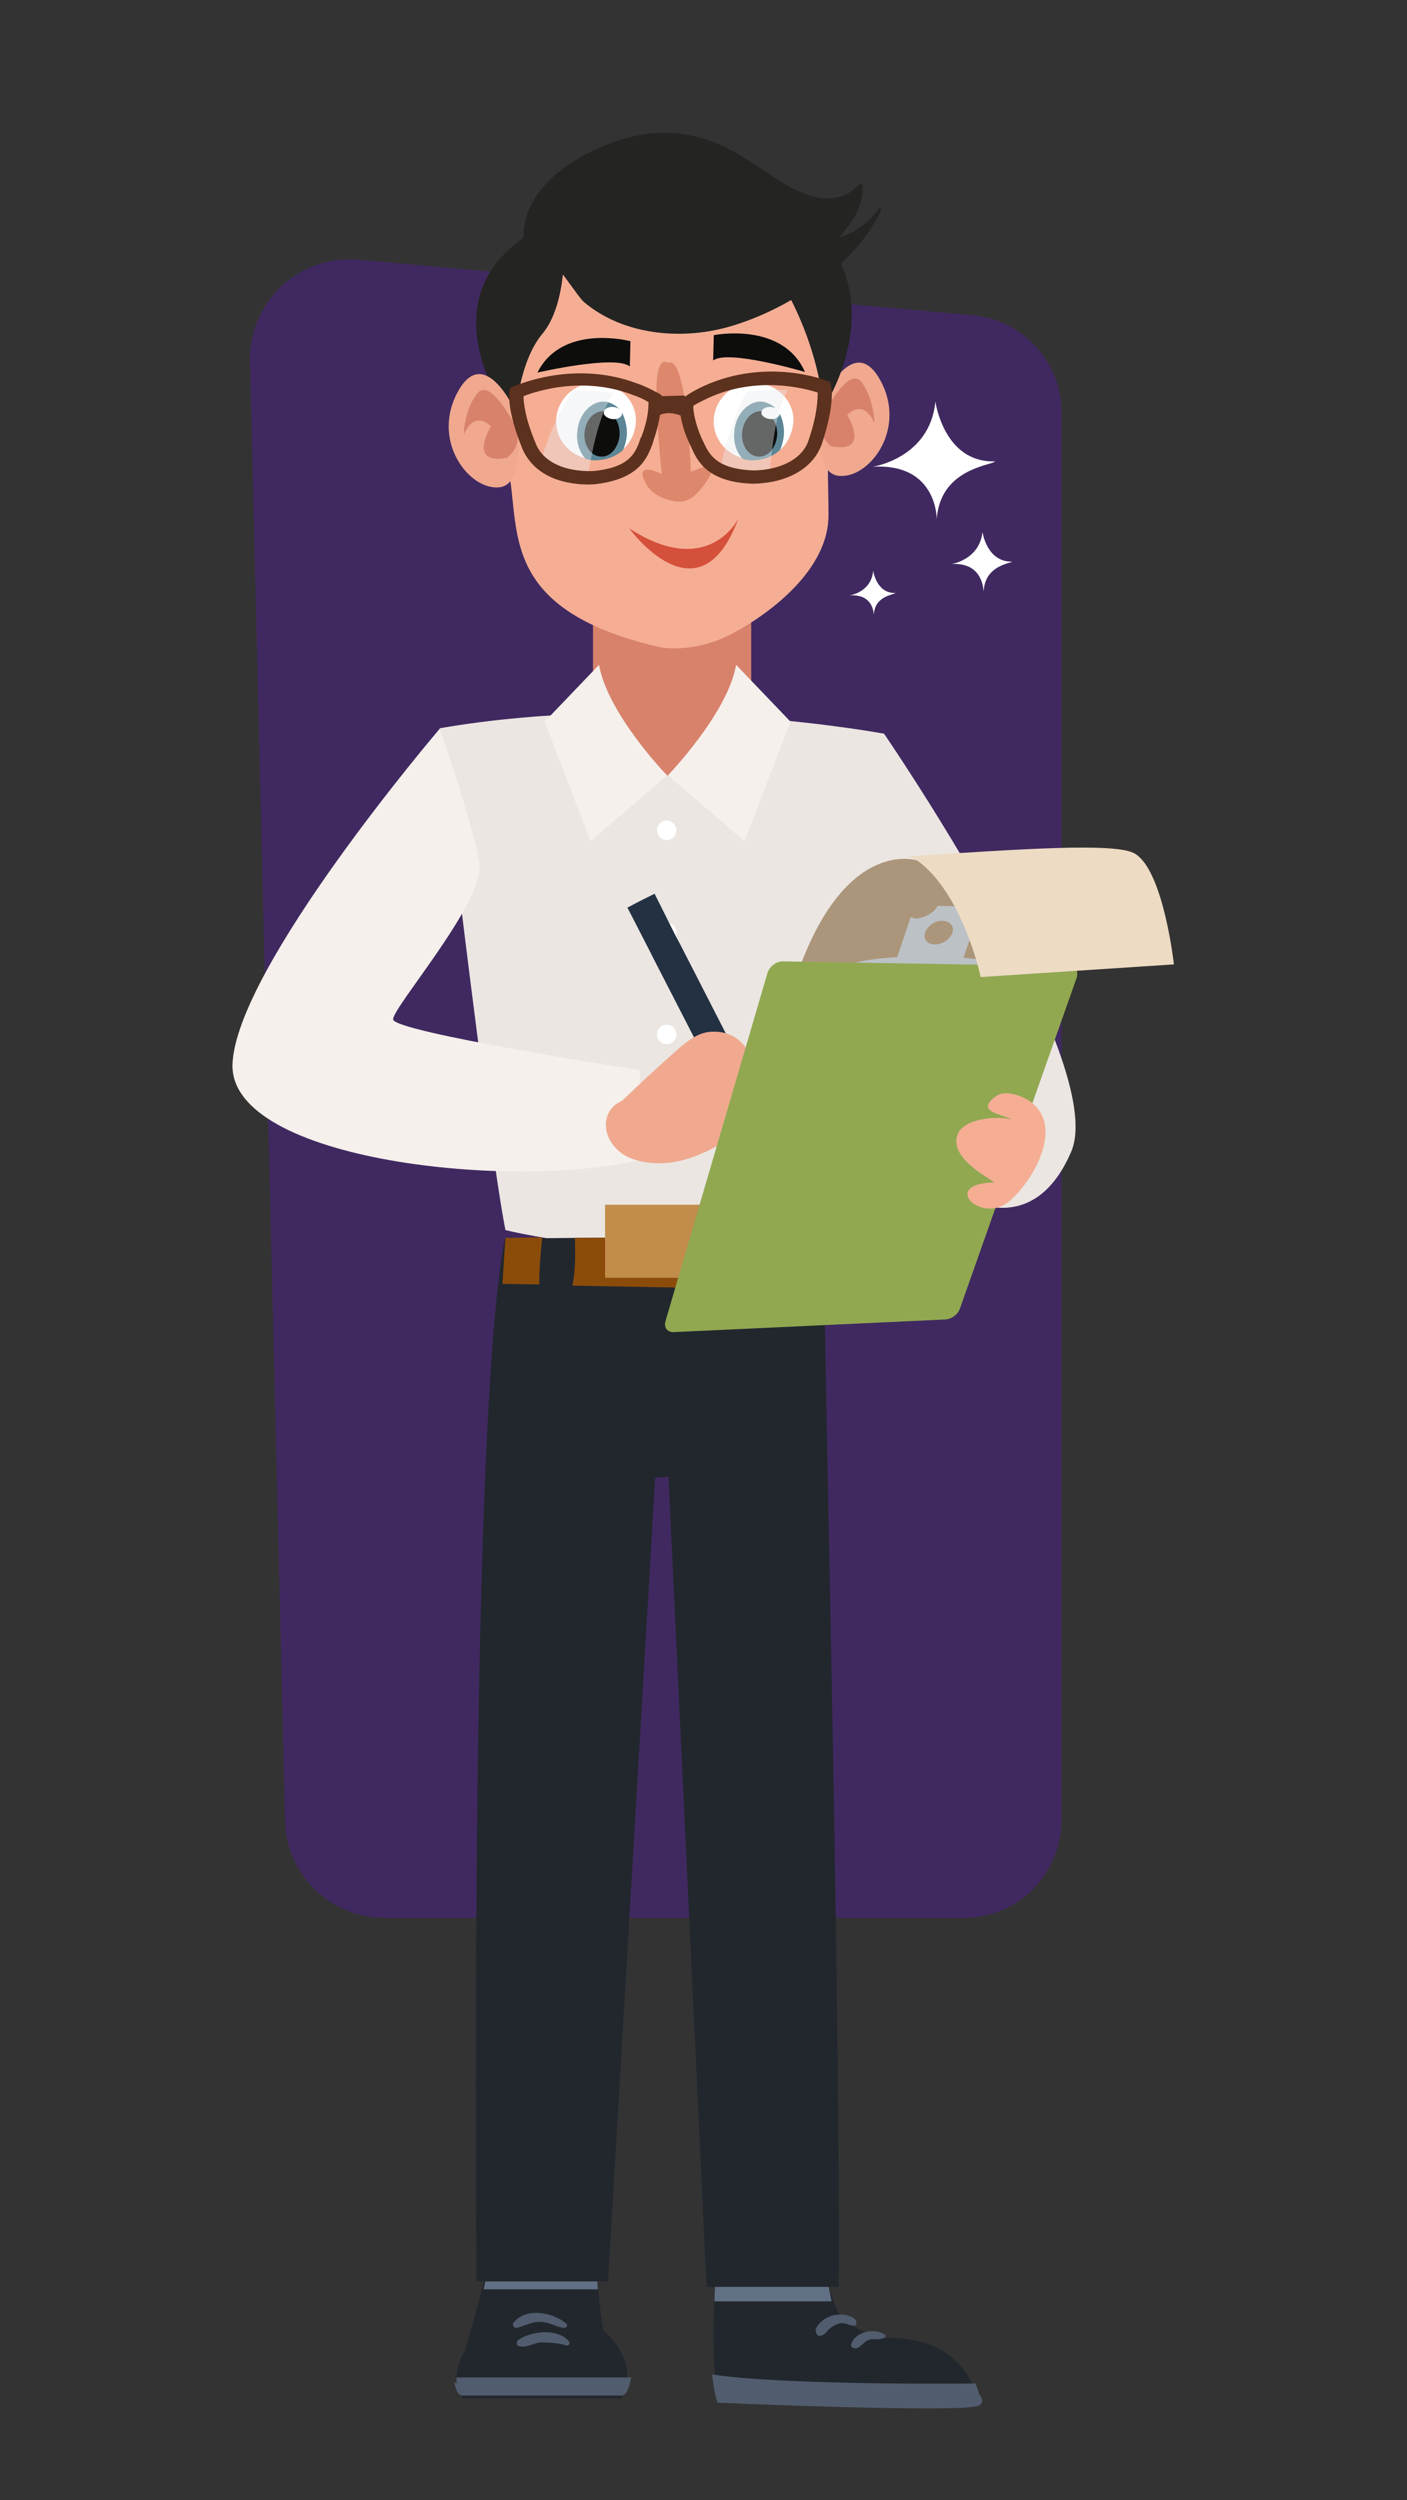 <?xml version="1.0" encoding="utf-8"?>
<!-- Generator: Adobe Illustrator 24.0.1, SVG Export Plug-In . SVG Version: 6.00 Build 0)  -->
<svg version="1.1" id="OBJECTS" xmlns="http://www.w3.org/2000/svg" xmlns:xlink="http://www.w3.org/1999/xlink" x="0px" y="0px"
	 viewBox="0 0 233 414" style="enable-background:new 0 0 233 414;" xml:space="preserve">
<rect x="0" y="0" width="233" height="414" fill="#333333" stroke="none"/>
<style type="text/css">
	.st0{display:none;}
	.st1{display:inline;fill:#402960;}
	.st2{display:inline;}
	.st3{fill:#FFFFFF;}
	.st4{fill:#22272E;}
	.st5{fill:#617085;}
	.st6{fill:#515D6E;stroke:#515D6E;stroke-miterlimit:10;}
	.st7{fill:#515D6E;}
	.st8{fill:#EBE6E2;}
	.st9{fill:#D8826C;}
	.st10{fill:#F5AE94;}
	.st11{fill:#F0A98F;}
	.st12{fill:#DD876C;}
	.st13{fill:#0D0D0C;}
	.st14{fill:#5C8696;}
	.st15{fill:#712311;}
	.st16{fill:#D5503B;}
	.st17{fill:#242422;}
	.st18{opacity:0.4;fill:#EAECED;enable-background:new    ;}
	.st19{fill:#5C311E;}
	.st20{fill:#F5F0EB;}
	.st21{fill:#8C4C09;}
	.st22{fill:#C28C4B;}
	.st23{fill:#402960;}
	.st24{display:inline;fill:#EBE6E2;}
	.st25{display:inline;fill:#D8826C;}
	.st26{display:inline;fill:#F5AE94;}
	.st27{display:inline;fill:#F0A98F;}
	.st28{opacity:0.4;fill:#EAECED;}
	.st29{fill:#243143;}
	.st30{fill:#F4BE4F;}
	.st31{fill:#AB967B;}
	.st32{fill:#BCC1C6;}
	.st33{fill:#A9ACB1;}
	.st34{fill:#91A851;}
	.st35{fill:#EDDBC3;}
</style>
<g class="st0">
	<path class="st1" d="M161.4,51.4L59.7,42.2c-4.7-0.4-9.2,1.2-12.7,4.4c-3.4,3.2-5.3,7.7-5.2,12.4l5.8,241.7
		c0.2,8.9,7.5,16.1,16.4,16.1h96.1c9.1,0,16.1-7.4,16.1-16.5V67.7C176.2,59.2,169.9,52.1,161.4,51.4z"/>
	<g class="st2">
		<path class="st3" d="M144.9,76.5c0,0,9.5-1.4,10.4-10.8c0,0,1.4,10.2,9.9,9.9c-0.5,0.7-9.3,1.1-9.7,9.9
			C155.5,85.5,155.7,75.8,144.9,76.5z"/>
		<path class="st3" d="M158,92.5c0,0,4.6-0.7,5.1-5.3c0,0,0.7,5,4.9,4.9c-0.2,0.3-4.5,0.6-4.7,4.9C163.2,97,163.3,92.2,158,92.5z"/>
		<path class="st3" d="M141.1,97.7c0,0,3.6-0.5,3.9-4.1c0,0,0.5,3.8,3.7,3.7c-0.2,0.3-3.5,0.4-3.6,3.7
			C145.1,101.1,145.2,97.5,141.1,97.7z"/>
	</g>
	<g class="st2">
		<g>
			<g>
				<g>
					<g>
						<path class="st4" d="M145.2,384.8l-24.7-2.8c1.2-1.9,1.8-5.9,2.1-10.1c0.4-5.8,0.3-11.5,0.3-11.5s16.3-4,16.3,0
							c0,2.7,0.9,7.2,2.1,11.5C143,378.6,145.2,384.8,145.2,384.8z"/>
						<path class="st4" d="M145.7,386.5c0,0.1,0,0.5,0,0.6c-0.1,1.4-0.4,2.7-1,4h-26c-0.6-1.3-1-2.7-1-4c0-0.1,0-0.3,0-0.5
							c0-6.2,6.3-11.2,14-11.2S145.7,380.3,145.7,386.5z"/>
					</g>
					<path class="st5" d="M122.6,372.5c0.4-6.7,0.3-12,0.3-12s16.3-4,16.3,0c0,2.7,0.9,7.3,2.1,12H122.6z"/>
				</g>
				<path class="st6" d="M145.7,386.8c-0.1,1.3-0.4,2.7-1,4h-26c-0.6-1.3-1-2.7-1-4H145.7z"/>
			</g>
			<path class="st7" d="M136.4,377.2c-1.9-2.7-6.5-1.7-8.7,0.1c-0.3,0.3,0,0.7,0.4,0.6c1.3-0.2,2.4-0.9,3.8-1c1.5-0.1,2.7,0.8,4.1,1
				C136.3,377.9,136.6,377.5,136.4,377.2z"/>
			<path class="st7" d="M135.6,380c-2.1-1.5-6.4-2-8.3,0.2c-0.3,0.3,0,0.8,0.4,0.7c1.3-0.4,2.7-0.5,4-0.5s2.4,0.9,3.7,0.6
				C135.9,380.9,136,380.3,135.6,380z"/>
		</g>
		<g>
			<g>
				<g>
					<path class="st4" d="M103.3,386.2c-0.2,1.5-0.4,2.7-0.7,3.6c0,0-39.4,1.7-42.2,0.5c-0.4-0.2-0.3-0.6,0.2-1.2
						c0.1-0.4,0.3-0.9,0.5-1.5c1.4-3.4,5.2-8.6,15.8-7.9c1.9-0.9,3.4-1.7,4.3-2.2c1.3-0.7,2.3-2.5,3.1-4.8
						c1.6-4.9,1.9-11.8,1.6-13.3l16.7,0.2c0,0,0.6,6.2,0.9,13C103.7,377.5,103.7,382.6,103.3,386.2z"/>
					<path class="st5" d="M84.3,373.1c1.6-5.3,1.9-12.1,1.6-13.5l16.7,0.3c0,0,0.6,5.8,0.9,13.2H84.3z"/>
				</g>
				<path class="st6" d="M103.3,386.2c-0.2,1.5-0.4,2.7-0.7,3.6c0,0-39.4,1.7-42.2,0.5c-0.4-0.2-0.3-0.6,0.2-1.2
					c0.1-0.4,0.3-0.9,0.5-1.5C68,387.7,92.7,387.7,103.3,386.2z"/>
			</g>
			<path class="st7" d="M81.1,380.6c-0.6-1.9-3.7-2.6-5.4-1.5c-0.2,0.1-0.2,0.3,0,0.5c0.7,0.4,1.6,0.2,2.4,0.3
				c0.9,0.2,1.2,0.8,1.8,1.3C80.4,381.5,81.3,381.2,81.1,380.6z"/>
			<path class="st7" d="M86.9,378.2c-0.5-1.3-2.1-2.3-3.5-2.4c-1.1-0.1-3.3,0.3-3,1.6c0,0.1,0.2,0.2,0.3,0.2c0.7,0,1.3-0.4,2-0.4
				c0.8,0,1.6,0.5,2.2,1c0.5,0.5,0.7,1,1.5,1.1C86.8,379.4,87,378.5,86.9,378.2z"/>
		</g>
		<path class="st8" d="M75.7,117c0,0,37.3-7,72.8-0.9c0,0-7.9,67.7-10.7,82.1c0,0-28,7-52.3-0.5C85.5,197.7,75.2,130,75.7,117z"/>
		<path class="st9" d="M122.2,112.7c0,6.2-4.8,11.3-11,11.3l0,0c-6.2,0-11-5.1-11-11.3V98.4c0-6.2,4.8-11.3,11-11.3l0,0
			c6.2,0,11,5.1,11,11.3V112.7z"/>
		<path class="st10" d="M72.8,242.7c-2-3.3-1.8-6.9-2.6-10.6c-0.3-1.2-0.8-2.4-1.8-3.4c-0.4-0.4-1.1-0.7-1.3-1.2l3.9-12.2
			c1-4-0.7-7.9-5.3-8.2c-2.5-0.2-4.7,0.6-6.5,2c-0.7,10.5-0.6,18-0.6,18.1c-0.3,1.4-1.2,2.8-1.8,4.1c-1.3,3-2.5,6.1-3.6,9.1
			c-1.2,3.2-3,7.8-0.7,10.9c0.4,0.5,1.6,0.3,1.5-0.4c-0.6-3.6-0.1-6.7,1-10.1c0.2-0.7,0.5-1.3,0.7-2c-1.2,5.2-1.3,10.7,2,14.8
			c0.6,0.8,2.2,0.5,2.1-0.6c0-0.2-0.1-0.4-0.1-0.7c0.5,0.8,1,1.6,1.6,2.4c1,1.2,3.4,0.4,2.9-1.1c-0.6-1.8-1.2-3.6-1.8-5.3
			c0.7,0.8,1.6,4.4,2.6,5c1,0.6,2.1-0.3,2.2-1.2c0.2-2.8-3.1-13.7-0.9-14.2c2.3-0.4-0.7,6.1,4.6,8.6C73.6,247.6,75,246.3,72.8,242.7
			z"/>
		<g>
			<path class="st3" d="M112.9,132.8c0,0.9-0.7,1.6-1.6,1.6s-1.6-0.7-1.6-1.6c0-0.9,0.7-1.6,1.6-1.6
				C112.1,131.2,112.9,131.9,112.9,132.8z"/>
			<path class="st3" d="M112.9,149.5c0,0.9-0.7,1.6-1.6,1.6s-1.6-0.7-1.6-1.6c0-0.9,0.7-1.6,1.6-1.6
				C112.1,147.9,112.9,148.7,112.9,149.5z"/>
			<path class="st3" d="M112.7,183c0,0.9-0.7,1.6-1.6,1.6s-1.6-0.7-1.6-1.6c0-0.9,0.7-1.6,1.6-1.6S112.7,182.1,112.7,183z"/>
			<path class="st3" d="M112.9,166.2c0,0.9-0.7,1.6-1.6,1.6s-1.6-0.7-1.6-1.6c0-0.9,0.7-1.6,1.6-1.6
				C112.1,164.6,112.9,165.3,112.9,166.2z"/>
		</g>
		<path class="st11" d="M207.2,131.4c-0.2-0.2-0.6-0.2-0.8,0.1c-2.1,3-2.3,8.8-5.7,10.7c0.8-2.8,2.1-4.9,1.7-8
			c-0.3-2.2-1.2-4.2-3.4-4.8c-0.3-0.1-0.7,0.3-0.6,0.6c0.8,3.4,0.9,10.1-2,12.7c-1.2,1.1-0.4-1.8-0.3-2.3c0.3-1,0.5-2,0.6-3.1
			c0.1-1.9-1.1-3.1-2.7-3.8c-0.2-0.1-0.6,0-0.7,0.2c-0.6-0.5-1.6-0.9-2.4-0.9c-3.1-0.3-5.2,2.3-5.8,5c-0.4,2-0.1,4.2,0.1,6.3
			c0.3,3.4-0.6,5.8-2.2,8.7c-0.1,0.2-0.1,0.3,0,0.4c-1.9,4.4,5.8,8.2,8.3,3.7c0.1-0.1,0.1-0.2,0.1-0.3c2.8-1.7,5.1-4,7.2-6.7
			c1.7-2.1,3.5-3.9,5.4-5.9C206.6,141.2,212.5,134.6,207.2,131.4z M193.2,135.4c0,0.4,0,0.9,0,1.3c0.2,1.3-0.1,2.5-0.8,3.6
			c-0.3,0.2-0.5,0.5-0.8,0.7c-1.4,1-2.4,0.5-2.9-1.6c0.3-1.4,0.8-3.4,2.6-3.3c0.7,0,0.9-0.1,1.5-0.5
			C192.9,135.6,193.1,135.5,193.2,135.4z"/>
		<g>
			<g>
				<path class="st10" d="M136.9,81.1c0.1,8.9-9.4,16.1-15.7,19.4c-6.3,3.4-11.8,2.3-11.8,2.3c-25-5.7-23.2-17.6-24.6-27.4
					c-0.7-4.8-1.3-13.9,0.8-25.1c0.3-1.5,0.8-2.9,1.4-4.2c3.9-8.1,13-11.2,13-11.2c5.5-1.9,11.7-2.3,17.4-1.3
					c8.2,1.5,14.6,5.7,16.7,14.1c0.7,2.7,1,5.5,1.4,8.2c0.7,5.7,1.1,11.4,1.3,17.2C136.9,75.8,136.9,78.5,136.9,81.1z"/>
			</g>
			<path class="st12" d="M110.7,56.3c0,0-1.9-1.7-1.8,4.8s0.9,13.3,0.9,13.3s-4.5-2.2-2.8,1.3c0.9,1.9,2.8,2.8,4.8,3.2
				c1.7,0.3,2.9-0.3,3.9-1.5c0.5-0.5,3-3.4,2.1-4.2c-0.4-0.4-2.7,0.7-3.3,0.9C114.4,74.1,113.8,54.6,110.7,56.3z"/>
			<path class="st13" d="M118.2,51.7c0,0,11.3-2.3,14.9,6.1c0,0-12.7-3.8-15.1-1.9L118.2,51.7z"/>
			<path class="st13" d="M104.6,52.7c0,0-11.2-3-15.2,5.1c0,0,12.9-3,15.1-1L104.6,52.7z"/>
			<g>
				<path class="st3" d="M92,65.9c0.2,3.3,3.3,5.7,6.9,5.5s6.3-3.1,6.1-6.3c-0.2-3.3-3.3-5.7-6.9-5.5S91.8,62.6,92,65.9z"/>
				<g>
					<path class="st14" d="M102.9,65c0.2,2.9-1.5,5.3-3.7,5.5c-2.2,0.1-4.2-2.1-4.4-5c-0.2-2.9,1.5-5.3,3.7-5.5
						C100.7,59.9,102.7,62.1,102.9,65z"/>
					<path class="st13" d="M101.7,65c0.1,2-1,3.8-2.6,3.9s-3-1.5-3.1-3.5s1-3.8,2.6-3.9C100.2,61.4,101.6,63,101.7,65z"/>
					<path class="st3" d="M101.7,61.5c0,0.6-0.6,1.1-1.4,1.1c-0.8,0.1-1.5-0.4-1.6-0.9c0-0.6,0.6-1.1,1.4-1.1S101.6,61,101.7,61.5z"
						/>
				</g>
			</g>
			<g>
				<path class="st3" d="M118.1,65.2c0.2,3.3,3.3,5.8,6.9,5.5c3.6-0.2,6.3-3.1,6.1-6.4c-0.2-3.3-3.3-5.8-6.9-5.5
					C120.6,59,117.9,61.9,118.1,65.2z"/>
				<g>
					<path class="st14" d="M128,64.3c0.2,2.9-1.5,5.3-3.7,5.5s-4.2-2.1-4.4-5c-0.2-2.9,1.5-5.3,3.7-5.5
						C125.9,59.2,127.8,61.4,128,64.3z"/>
					<path class="st13" d="M126.9,64.4c0.1,2-1,3.8-2.6,3.9s-3-1.5-3.1-3.5s1-3.8,2.6-3.9C125.3,60.7,126.7,62.3,126.9,64.4z"/>
					<path class="st3" d="M126.8,60.8c0,0.6-0.6,1.1-1.4,1.1c-0.8,0.1-1.5-0.4-1.6-0.9c0-0.6,0.6-1.1,1.4-1.1
						C126.1,59.9,126.8,60.3,126.8,60.8z"/>
				</g>
			</g>
			<g>
				<path class="st15" d="M125.7,80.7c0,0-1,3-2.8,6.3c-0.9,1.7-2.1,3.4-3.4,4.9c-3.4,3.7-8.1,5.7-13.8,0.4c-1.9-1.8-3.9-4.4-6-7.9
					c-0.8-1.4-1.6-2.9-2.4-4.6C97.3,79.8,121.8,84,125.7,80.7z"/>
				<path class="st3" d="M125.7,80.7c0,0-1,3-2.8,6.3c-7.6,2.7-17.5-0.4-23.2-2.7c-0.8-1.4-1.6-2.9-2.4-4.6
					C97.3,79.8,121.8,84,125.7,80.7z"/>
				<path class="st16" d="M119.5,91.9c-3.4,3.7-8.1,5.7-13.8,0.4C108.6,90.8,113.6,88.9,119.5,91.9z"/>
			</g>
			<path class="st17" d="M145.1,29.6c-1.5,2.1-3.9,4-6.5,4.6c2.1-2.3,4.2-5.3,3.8-8.5c0-0.1-0.2-0.3-0.3-0.2
				c-0.4,0.2-0.8,0.6-1.1,0.9c-1.9,1.8-5.1,1.7-7.5,0.9c-4.1-1.5-7.5-4.3-11.1-6.5c-4-2.4-8.5-3.8-13.2-3.6
				c-2.5,0.1-5.1,0.6-7.5,1.5c-5.9,2.1-12.8,6.3-14.4,12.8c-0.2,0.9-0.3,1.8-0.3,2.7c0,0.6,0.5,2.3,0.3,2.8
				c-0.1,0.2,0.1,0.5,0.3,0.3c0.1,0,0.2,0,0.2-0.1s0.1-0.2,0.1-0.2c2.8-2.2,7.4,6.5,9.1,7.9c6.4,5.4,15.7,6.1,23.3,4
				c8.6-2.3,18.1-8.3,23-15.5c0.8-1.2,1.6-2.4,2.2-3.7C145.6,29.6,145.3,29.4,145.1,29.6z"/>
			<g>
				<g>
					<path class="st11" d="M135.9,62.6c0,0,5.5-12.4,10-2.6c3.6,7.7-2.4,15.3-7.2,14.8C133.8,74.2,135.9,62.6,135.9,62.6z"/>
					<path class="st9" d="M136.2,64.5c0,0,4-7.9,6.2-5.1c2.1,2.8,2.1,6.8,2.1,6.8S143,62,140,64.7c0,0,3.9,6.5-2.6,5.1
						C137.4,69.9,134.6,68.1,136.2,64.5z"/>
				</g>
			</g>
			<path class="st17" d="M93.7,36.5c0,0,0.6,10.1-3.6,15s-4.6,14.9-4.6,14.9s-15.4-19.6,2.1-31.1C87.6,35.3,91.1,33.9,93.7,36.5z"/>
			<path class="st17" d="M127.5,40.4c0,0,7.1,9.5,8.6,23.1c0,0,10-14.9,0.5-27.5C136.6,36,126.1,31.6,127.5,40.4z"/>
			<g>
				<g>
					<path class="st11" d="M85.9,64.4c0,0-5.5-12.4-10-2.6c-3.6,7.7,2.4,15.3,7.2,14.8C87.9,76.1,85.9,64.4,85.9,64.4z"/>
					<path class="st9" d="M85.5,66.4c0,0-4-7.9-6.2-5.1c-2.1,2.8-2.1,6.8-2.1,6.8s1.5-4.1,4.4-1.4c0,0-3.9,6.5,2.6,5.1
						C84.4,71.7,87.2,69.9,85.5,66.4z"/>
				</g>
			</g>
			<g>
				<g>
					<path class="st18" d="M102.5,58.6c-2.3-0.4-4.6-0.4-6.7-0.4c-1.4,2.3-2.6,4.6-3.6,7.1c-0.7,1.8-1.4,3.7-1.8,5.6
						c2.1,1.9,4.9,2.5,7.6,2.6C99,68.4,99.7,62.8,102.5,58.6z"/>
					<path class="st18" d="M131,58c-2.3-0.1-4.6,0-6.7,0.3c-1.1,2.4-2.2,4.9-2.9,7.4c-0.6,1.8-1.1,3.8-1.3,5.8
						c2.3,1.7,5.1,2.1,7.8,1.8C128.5,68.2,128.7,62.5,131,58z"/>
				</g>
				<path class="st19" d="M136.5,68.3c2.2-6.5,1.6-9.3,1.5-9.6l-0.1-0.5l-0.5-0.2c-0.4-0.2-9.9-3.9-20.1,0.8
					c-1.1,0.5-2.2,1.1-3.1,1.7v-0.2l-3.8,0.1l-0.1-0.2l-0.5-0.3c-1.1-0.6-2.3-1.1-3.4-1.6c-10.5-4-19.8,0.3-20.2,0.5L85.7,59
					l-0.1,0.5c-0.1,0.3-0.5,3.1,2.1,9.5c1,2.3,2.7,4,5.3,4.9c3.1,1.2,6.3,0.9,6.5,0.9c7.4-0.8,8.7-4.4,9.6-6.8
					c0-0.1,0.1-0.3,0.1-0.4c0.6-1.6,0.9-3.1,1.1-4.2c0.7-0.3,1.8-0.5,3.3,0.1c0.2,1.2,0.6,2.8,1.4,4.6c0.1,0.1,0.1,0.2,0.2,0.4
					c1,2.3,2.6,5.8,10,6.1c0.1,0,3.3,0.1,6.4-1.3C134.1,72.4,135.7,70.6,136.5,68.3z M99.2,72.8c0,0-2.8,0.2-5.5-0.7
					c-2-0.7-3.3-2-4.1-3.7c-1.7-4.2-2-6.7-2-7.7c2.1-0.8,9.7-3.3,17.9-0.2c0.9,0.3,1.7,0.7,2.6,1.2c0,0.9-0.1,2.9-1.1,5.5
					c0,0.1-0.1,0.3-0.1,0.4C106.1,69.6,105.2,72.1,99.2,72.8z M130.7,71.5c-2.6,1.2-5.4,1.1-5.4,1.1c-6.1-0.3-7.1-2.7-8.1-4.8
					c-0.1-0.1-0.1-0.3-0.2-0.4c-1.1-2.5-1.4-4.5-1.4-5.4c0.8-0.5,1.7-0.9,2.5-1.3c8-3.6,15.7-1.6,17.9-0.9c0.1,1,0,3.5-1.5,7.8
					C133.9,69.3,132.6,70.6,130.7,71.5z"/>
			</g>
		</g>
		<g>
			<path class="st20" d="M100,105.8l-8.9,9.3l7.5,19.6l12.6-10.7C111.2,124,101.4,113.7,100,105.8z"/>
			<path class="st20" d="M122.4,105.8l8.9,9.3l-7.5,19.6L111.2,124C111.2,124,121,113.7,122.4,105.8z"/>
		</g>
		<path class="st8" d="M75.7,117c0,0-24.3,22.9-20.1,113.9l15.4-0.5l7.9-77C79,153.3,81.3,128.6,75.7,117z"/>
		<path class="st8" d="M142.4,150.5c0,0,2.8,34.5,18.2,48.1c0,0,26.1-16.8,33.6-41.5l-11.7-7.9l-16.8,17.7c0,0-7.5-42-17.3-50.9
			C148.5,116,141.5,146.3,142.4,150.5z"/>
		<g>
			<path class="st4" d="M142.4,369.1h-21.6l-7.7-131.7c-0.7,0-1.5-0.1-2.2-0.2l-6.2,132.6H83.1c-0.3-51.3,2.7-170.8,2.3-172.2
				l46.2,0.4l0,0l6.1,0.1c0.4,2,0.8,4.7,1.2,7.6C143.3,244.2,142.6,353.8,142.4,369.1z"/>
			<path class="st21" d="M138.9,205.6l-6.5,0.1c-0.1-2.5-0.3-5.1-0.6-7.6l6,0.1C138.2,200.2,138.5,202.7,138.9,205.6z"/>
			<path class="st21" d="M126.3,198l-26.7-0.2c0.1,2.8,0.2,5.7,0.2,8.5l26.9-0.5C126.2,203.4,126.3,200.7,126.3,198z"/>
			<path class="st21" d="M93.2,197.7l-7.7-0.1v8.9l8.4-0.1C93.2,203.8,93.1,200.7,93.2,197.7z"/>
			<rect x="105.6" y="197.8" class="st22" width="13.3" height="8.7"/>
		</g>
	</g>
</g>
<g>
	<path class="st23" d="M161.1,52.2L59.3,43c-4.7-0.4-9.2,1.2-12.7,4.4c-3.4,3.2-5.3,7.7-5.2,12.4l5.8,241.7
		c0.2,8.9,7.5,16.1,16.4,16.1h96.1c9.1,0,16.1-7.4,16.1-16.5V68.6C175.9,60.1,169.5,53,161.1,52.2z"/>
	<g>
		<path class="st3" d="M144.5,77.3c0,0,9.5-1.4,10.4-10.8c0,0,1.4,10.2,9.9,9.9c-0.5,0.7-9.3,1.1-9.7,9.9
			C155.2,86.3,155.4,76.6,144.5,77.3z"/>
		<path class="st3" d="M157.6,93.4c0,0,4.6-0.7,5.1-5.3c0,0,0.7,5,4.9,4.9c-0.2,0.3-4.5,0.6-4.7,4.9
			C162.8,97.8,162.9,93.1,157.6,93.4z"/>
		<path class="st3" d="M140.7,98.6c0,0,3.6-0.5,3.9-4.1c0,0,0.5,3.8,3.7,3.7c-0.2,0.3-3.5,0.4-3.6,3.7
			C144.7,101.9,144.8,98.3,140.7,98.6z"/>
	</g>
	<g class="st0">
		<g class="st2">
			<g>
				<g>
					<g>
						<path class="st4" d="M144.9,385.6l-24.7-2.8c1.2-1.9,1.8-5.9,2.1-10.1c0.4-5.8,0.3-11.5,0.3-11.5s16.3-4,16.3,0
							c0,2.7,0.9,7.2,2.1,11.5C142.6,379.5,144.9,385.6,144.9,385.6z"/>
						<path class="st4" d="M145.3,387.4c0,0.1,0,0.5,0,0.6c-0.1,1.4-0.4,2.7-1,4h-26c-0.6-1.3-1-2.7-1-4c0-0.1,0-0.3,0-0.5
							c0-6.2,6.3-11.2,14-11.2C139.1,376.2,145.3,381.2,145.3,387.4z"/>
					</g>
					<path class="st5" d="M122.2,373.3c0.4-6.7,0.3-12,0.3-12s16.3-4,16.3,0c0,2.7,0.9,7.3,2.1,12H122.2z"/>
				</g>
				<path class="st6" d="M145.3,387.6c-0.1,1.3-0.4,2.7-1,4h-26c-0.6-1.3-1-2.7-1-4H145.3z"/>
			</g>
			<path class="st7" d="M136,378.1c-1.9-2.7-6.5-1.7-8.7,0.1c-0.3,0.3,0,0.7,0.4,0.6c1.3-0.2,2.4-0.9,3.8-1c1.5-0.1,2.7,0.8,4.1,1
				C136,378.8,136.2,378.3,136,378.1z"/>
			<path class="st7" d="M135.2,380.9c-2.1-1.5-6.4-2-8.3,0.2c-0.3,0.3,0,0.8,0.4,0.7c1.3-0.4,2.7-0.5,4-0.5c1.3,0,2.4,0.9,3.7,0.6
				C135.6,381.7,135.6,381.1,135.2,380.9z"/>
		</g>
		<g class="st2">
			<g>
				<g>
					<path class="st4" d="M103,387.1c-0.2,1.5-0.4,2.7-0.7,3.6c0,0-39.4,1.7-42.2,0.5c-0.4-0.2-0.3-0.6,0.2-1.2
						c0.1-0.4,0.3-0.9,0.5-1.5c1.4-3.4,5.2-8.6,15.8-7.9c1.9-0.9,3.4-1.7,4.3-2.2c1.3-0.7,2.3-2.5,3.1-4.8
						c1.6-4.9,1.9-11.8,1.6-13.3l16.7,0.2c0,0,0.6,6.2,0.9,13C103.3,378.3,103.4,383.5,103,387.1z"/>
					<path class="st5" d="M83.9,374c1.6-5.3,1.9-12.1,1.6-13.5l16.7,0.3c0,0,0.6,5.8,0.9,13.2H83.9z"/>
				</g>
				<path class="st6" d="M103,387.1c-0.2,1.5-0.4,2.7-0.7,3.6c0,0-39.4,1.7-42.2,0.5c-0.4-0.2-0.3-0.6,0.2-1.2
					c0.1-0.4,0.3-0.9,0.5-1.5C67.6,388.5,92.4,388.5,103,387.1z"/>
			</g>
			<path class="st7" d="M80.7,381.4c-0.6-1.9-3.7-2.6-5.4-1.5c-0.2,0.1-0.2,0.3,0,0.5c0.7,0.4,1.6,0.2,2.4,0.3
				c0.9,0.2,1.2,0.8,1.8,1.3C80.1,382.4,80.9,382.1,80.7,381.4z"/>
			<path class="st7" d="M86.5,379c-0.5-1.3-2.1-2.3-3.5-2.4c-1.1-0.1-3.3,0.3-3,1.6c0,0.1,0.2,0.2,0.3,0.2c0.7,0,1.3-0.4,2-0.4
				c0.8,0,1.6,0.5,2.2,1c0.5,0.5,0.7,1,1.5,1.1C86.4,380.2,86.6,379.4,86.5,379z"/>
		</g>
		<path class="st24" d="M75.3,117.8c0,0,37.3-7,72.8-0.9c0,0-7.9,67.7-10.7,82.1c0,0-28,7-52.3-0.5
			C85.1,198.5,74.9,130.9,75.3,117.8z"/>
		<path class="st25" d="M121.9,113.5c0,6.2-4.8,11.3-11,11.3l0,0c-6.2,0-11-5.1-11-11.3V99.2c0-6.2,4.8-11.3,11-11.3l0,0
			c6.2,0,11,5.1,11,11.3V113.5z"/>
		<path class="st26" d="M72.5,243.5c-2-3.3-1.8-6.9-2.6-10.6c-0.3-1.2-0.8-2.4-1.8-3.4c-0.4-0.4-1.1-0.7-1.3-1.2l3.9-12.2
			c1-4-0.7-7.9-5.3-8.2c-2.5-0.2-4.7,0.6-6.5,2c-0.7,10.5-0.6,18-0.6,18.1c-0.3,1.4-1.2,2.8-1.8,4.1c-1.3,3-2.5,6.1-3.6,9.1
			c-1.2,3.2-3,7.8-0.7,10.9c0.4,0.5,1.6,0.3,1.5-0.4c-0.6-3.6-0.1-6.7,1-10.1c0.2-0.7,0.5-1.3,0.7-2c-1.2,5.2-1.3,10.7,2,14.8
			c0.6,0.8,2.2,0.5,2.1-0.6c0-0.2-0.1-0.4-0.1-0.7c0.5,0.8,1,1.6,1.6,2.4c1,1.2,3.4,0.4,2.9-1.1c-0.6-1.8-1.2-3.6-1.8-5.3
			c0.7,0.8,1.6,4.4,2.6,5c1,0.6,2.1-0.3,2.2-1.2c0.2-2.8-3.1-13.7-0.9-14.2c2.3-0.4-0.7,6.1,4.6,8.6
			C73.2,248.4,74.7,247.2,72.5,243.5z"/>
		<g class="st2">
			<path class="st3" d="M112.5,133.7c0,0.9-0.7,1.6-1.6,1.6c-0.9,0-1.6-0.7-1.6-1.6c0-0.9,0.7-1.6,1.6-1.6
				C111.8,132.1,112.5,132.8,112.5,133.7z"/>
			<path class="st3" d="M112.5,150.4c0,0.9-0.7,1.6-1.6,1.6c-0.9,0-1.6-0.7-1.6-1.6c0-0.9,0.7-1.6,1.6-1.6
				C111.8,148.8,112.5,149.5,112.5,150.4z"/>
			<path class="st3" d="M112.4,183.9c0,0.9-0.7,1.6-1.6,1.6c-0.9,0-1.6-0.7-1.6-1.6c0-0.9,0.7-1.6,1.6-1.6
				C111.7,182.2,112.4,183,112.4,183.9z"/>
			<path class="st3" d="M112.5,167.1c0,0.9-0.7,1.6-1.6,1.6c-0.9,0-1.6-0.7-1.6-1.6c0-0.9,0.7-1.6,1.6-1.6
				C111.8,165.4,112.5,166.2,112.5,167.1z"/>
		</g>
		<path class="st27" d="M206.8,132.2c-0.2-0.2-0.6-0.2-0.8,0.1c-2.1,3-2.3,8.8-5.7,10.7c0.8-2.8,2.1-4.9,1.7-8
			c-0.3-2.2-1.2-4.2-3.4-4.8c-0.3-0.1-0.7,0.3-0.6,0.6c0.8,3.4,0.9,10.1-2,12.7c-1.2,1.1-0.4-1.8-0.3-2.3c0.3-1,0.5-2,0.6-3.1
			c0.1-1.9-1.1-3.1-2.7-3.8c-0.2-0.1-0.6,0-0.7,0.2c-0.6-0.5-1.6-0.9-2.4-0.9c-3.1-0.3-5.2,2.3-5.8,5c-0.4,2-0.1,4.2,0.1,6.3
			c0.3,3.4-0.6,5.8-2.2,8.7c-0.1,0.2-0.1,0.3,0,0.4c-1.9,4.4,5.8,8.2,8.3,3.7c0.1-0.1,0.1-0.2,0.1-0.3c2.8-1.7,5.1-4,7.2-6.7
			c1.7-2.1,3.5-3.9,5.4-5.9C206.2,142.1,212.1,135.4,206.8,132.2z M192.8,136.3c0,0.4,0,0.9,0,1.3c0.2,1.3-0.1,2.5-0.8,3.6
			c-0.3,0.2-0.5,0.5-0.8,0.7c-1.4,1-2.4,0.5-2.9-1.6c0.3-1.4,0.8-3.4,2.6-3.3c0.7,0,0.9-0.1,1.5-0.5
			C192.6,136.5,192.7,136.4,192.8,136.3z"/>
		<g class="st2">
			<g>
				<path class="st10" d="M136.6,82c0.1,8.9-9.4,16.1-15.7,19.4c-6.3,3.4-11.8,2.3-11.8,2.3c-25-5.7-23.2-17.6-24.6-27.4
					c-0.7-4.8-1.3-13.9,0.8-25.1c0.3-1.5,0.8-2.9,1.4-4.2c3.9-8.1,13-11.2,13-11.2c5.5-1.9,11.7-2.3,17.4-1.3
					c8.2,1.5,14.6,5.7,16.7,14.1c0.7,2.7,1,5.5,1.4,8.2c0.7,5.7,1.1,11.4,1.3,17.2C136.5,76.7,136.6,79.3,136.6,82z"/>
			</g>
			<path class="st12" d="M110.3,57.2c0,0-1.9-1.7-1.8,4.8c0.1,6.5,0.9,13.3,0.9,13.3s-4.5-2.2-2.8,1.3c0.9,1.9,2.8,2.8,4.8,3.2
				c1.7,0.3,2.9-0.3,3.9-1.5c0.5-0.5,3-3.4,2.1-4.2c-0.4-0.4-2.7,0.7-3.3,0.9C114.1,75,113.5,55.5,110.3,57.2z"/>
			<path class="st13" d="M117.8,52.6c0,0,11.3-2.3,14.9,6.1c0,0-12.7-3.8-15.1-1.9L117.8,52.6z"/>
			<path class="st13" d="M104.2,53.5c0,0-11.2-3-15.2,5.1c0,0,12.9-3,15.1-1L104.2,53.5z"/>
			<g>
				<path class="st3" d="M91.7,66.7c0.2,3.3,3.3,5.7,6.9,5.5c3.6-0.2,6.3-3.1,6.1-6.3c-0.2-3.3-3.3-5.7-6.9-5.5
					C94.2,60.7,91.4,63.5,91.7,66.7z"/>
				<g>
					<path class="st14" d="M102.5,65.8c0.2,2.9-1.5,5.3-3.7,5.5c-2.2,0.1-4.2-2.1-4.4-5c-0.2-2.9,1.5-5.3,3.7-5.5
						C100.4,60.7,102.3,62.9,102.5,65.8z"/>
					<path class="st13" d="M101.4,65.9c0.1,2-1,3.8-2.6,3.9c-1.6,0.1-3-1.5-3.1-3.5c-0.1-2,1-3.8,2.6-3.9
						C99.8,62.3,101.2,63.8,101.4,65.9z"/>
					<path class="st3" d="M101.3,62.4c0,0.6-0.6,1.1-1.4,1.1c-0.8,0.1-1.5-0.4-1.6-0.9c0-0.6,0.6-1.1,1.4-1.1
						C100.6,61.4,101.3,61.8,101.3,62.4z"/>
				</g>
			</g>
			<g>
				<path class="st3" d="M117.7,66c0.2,3.3,3.3,5.8,6.9,5.5c3.6-0.2,6.3-3.1,6.1-6.4c-0.2-3.3-3.3-5.8-6.9-5.5
					C120.2,59.9,117.5,62.7,117.7,66z"/>
				<g>
					<path class="st14" d="M127.7,65.1c0.2,2.9-1.5,5.3-3.7,5.5c-2.2,0.2-4.2-2.1-4.4-5c-0.2-2.9,1.5-5.3,3.7-5.5
						C125.5,60,127.5,62.3,127.7,65.1z"/>
					<path class="st13" d="M126.5,65.2c0.1,2-1,3.8-2.6,3.9c-1.6,0.1-3-1.5-3.1-3.5c-0.1-2,1-3.8,2.6-3.9
						C125,61.6,126.4,63.2,126.5,65.2z"/>
					<path class="st3" d="M126.4,61.7c0,0.6-0.6,1.1-1.4,1.1c-0.8,0.1-1.5-0.4-1.6-0.9c0-0.6,0.6-1.1,1.4-1.1
						C125.7,60.7,126.4,61.1,126.4,61.7z"/>
				</g>
			</g>
			<g>
				<path class="st15" d="M125.4,81.5c0,0-1,3-2.8,6.3c-0.9,1.7-2.1,3.4-3.4,4.9c-3.4,3.7-8.1,5.7-13.8,0.4c-1.9-1.8-3.9-4.4-6-7.9
					c-0.8-1.4-1.6-2.9-2.4-4.6C96.9,80.6,121.5,84.9,125.4,81.5z"/>
				<path class="st3" d="M125.4,81.5c0,0-1,3-2.8,6.3c-7.6,2.7-17.5-0.4-23.2-2.7c-0.8-1.4-1.6-2.9-2.4-4.6
					C96.9,80.6,121.5,84.9,125.4,81.5z"/>
				<path class="st16" d="M119.1,92.7c-3.4,3.7-8.1,5.7-13.8,0.4C108.2,91.6,113.2,89.7,119.1,92.7z"/>
			</g>
			<path class="st17" d="M144.8,30.4c-1.5,2.1-3.9,4-6.5,4.6c2.1-2.3,4.2-5.3,3.8-8.5c0-0.1-0.2-0.3-0.3-0.2
				c-0.4,0.2-0.8,0.6-1.1,0.9c-1.9,1.8-5.1,1.7-7.5,0.9c-4.1-1.5-7.5-4.3-11.1-6.5c-4-2.4-8.5-3.8-13.2-3.6
				c-2.5,0.1-5.1,0.6-7.5,1.5c-5.9,2.1-12.8,6.3-14.4,12.8c-0.2,0.9-0.3,1.8-0.3,2.7c0,0.6,0.5,2.3,0.3,2.8
				c-0.1,0.2,0.1,0.5,0.3,0.3c0.1,0,0.2,0,0.2-0.1c0-0.1,0.1-0.2,0.1-0.2c2.8-2.2,7.4,6.5,9.1,7.9c6.4,5.4,15.7,6.1,23.3,4
				c8.6-2.3,18.1-8.3,23-15.5c0.8-1.2,1.6-2.4,2.2-3.7C145.3,30.4,144.9,30.2,144.8,30.4z"/>
			<g>
				<g>
					<path class="st11" d="M135.5,63.4c0,0,5.5-12.4,10-2.6c3.6,7.7-2.4,15.3-7.2,14.8C133.5,75.1,135.5,63.4,135.5,63.4z"/>
					<path class="st9" d="M135.9,65.3c0,0,4-7.9,6.2-5.1c2.1,2.8,2.1,6.8,2.1,6.8s-1.5-4.1-4.4-1.4c0,0,3.9,6.5-2.6,5.1
						C137,70.7,134.2,68.9,135.9,65.3z"/>
				</g>
			</g>
			<path class="st17" d="M93.3,37.3c0,0,0.6,10.1-3.6,15c-4.2,4.9-4.6,14.9-4.6,14.9s-15.4-19.6,2.1-31.1
				C87.3,36.1,90.8,34.7,93.3,37.3z"/>
			<path class="st17" d="M127.2,41.3c0,0,7.1,9.5,8.6,23.1c0,0,10-14.9,0.5-27.5C136.3,36.8,125.8,32.4,127.2,41.3z"/>
			<g>
				<g>
					<path class="st11" d="M85.5,65.3c0,0-5.5-12.4-10-2.6c-3.6,7.7,2.4,15.3,7.2,14.8C87.6,76.9,85.5,65.3,85.5,65.3z"/>
					<path class="st9" d="M85.2,67.2c0,0-4-7.9-6.2-5.1c-2.1,2.8-2.1,6.8-2.1,6.8s1.5-4.1,4.4-1.4c0,0-3.9,6.5,2.6,5.1
						C84,72.6,86.9,70.8,85.2,67.2z"/>
				</g>
			</g>
			<g>
				<g>
					<path class="st28" d="M102.1,59.4c-2.3-0.4-4.6-0.4-6.7-0.4c-1.4,2.3-2.6,4.6-3.6,7.1c-0.7,1.8-1.4,3.7-1.8,5.6
						c2.1,1.9,4.9,2.5,7.6,2.6C98.7,69.3,99.4,63.7,102.1,59.4z"/>
					<path class="st28" d="M130.6,58.9c-2.3-0.1-4.6,0-6.7,0.3c-1.1,2.4-2.2,4.9-2.9,7.4c-0.6,1.8-1.1,3.8-1.3,5.8
						c2.3,1.7,5.1,2.1,7.8,1.8C128.1,69,128.3,63.4,130.6,58.9z"/>
				</g>
				<path class="st19" d="M136.2,69.1c2.2-6.5,1.6-9.3,1.5-9.6l-0.1-0.5l-0.5-0.2c-0.4-0.2-9.9-3.9-20.1,0.8
					c-1.1,0.5-2.2,1.1-3.1,1.7l0-0.2l-3.8,0.1l-0.1-0.2l-0.5-0.3c-1.1-0.6-2.3-1.1-3.4-1.6c-10.5-4-19.8,0.3-20.2,0.5L85.3,60
					l-0.1,0.5c-0.1,0.3-0.5,3.1,2.1,9.5c1,2.3,2.7,4,5.3,4.9c3.1,1.2,6.3,0.9,6.5,0.9c7.4-0.8,8.7-4.4,9.6-6.8
					c0-0.1,0.1-0.3,0.1-0.4c0.6-1.6,0.9-3.1,1.1-4.2c0.7-0.3,1.8-0.5,3.3,0.1c0.2,1.2,0.6,2.8,1.4,4.6c0.1,0.1,0.1,0.2,0.2,0.4
					c1,2.3,2.6,5.8,10,6.1c0.1,0,3.3,0.1,6.4-1.3C133.7,73.2,135.4,71.5,136.2,69.1z M98.8,73.6c0,0-2.8,0.2-5.5-0.7
					c-2-0.7-3.3-2-4.1-3.7c-1.7-4.2-2-6.7-2-7.7c2.1-0.8,9.7-3.3,17.9-0.2c0.9,0.3,1.7,0.7,2.6,1.2c0,0.9-0.1,2.9-1.1,5.5
					c0,0.1-0.1,0.3-0.1,0.4C105.8,70.5,104.9,73,98.8,73.6z M130.3,72.4c-2.6,1.2-5.4,1.1-5.4,1.1c-6.1-0.3-7.1-2.7-8.1-4.8
					c-0.1-0.1-0.1-0.3-0.2-0.4c-1.1-2.5-1.4-4.5-1.4-5.4c0.8-0.5,1.7-0.9,2.5-1.3c8-3.6,15.7-1.6,17.9-0.9c0.1,1,0,3.5-1.5,7.8
					C133.5,70.1,132.2,71.5,130.3,72.4z"/>
			</g>
		</g>
		<g class="st2">
			<path class="st20" d="M99.6,106.6l-8.9,9.3l7.5,19.6l12.6-10.7C110.8,124.8,101,114.5,99.6,106.6z"/>
			<path class="st20" d="M122,106.6l8.9,9.3l-7.5,19.6l-12.6-10.7C110.8,124.8,120.6,114.5,122,106.6z"/>
		</g>
		<path class="st24" d="M75.3,117.8c0,0-24.3,22.9-20.1,113.9l15.4-0.5l7.9-77C78.6,154.2,80.9,129.5,75.3,117.8z"/>
		<path class="st24" d="M142.1,151.4c0,0,2.8,34.5,18.2,48.1c0,0,26.1-16.8,33.6-41.5l-11.7-7.9l-16.8,17.7c0,0-7.5-42-17.3-50.9
			C148.1,116.9,141.1,147.2,142.1,151.4z"/>
		<g class="st2">
			<path class="st4" d="M142.1,370h-21.6l-7.7-131.7c-0.7,0-1.5-0.1-2.2-0.2l-6.2,132.6H82.8c-0.3-51.3,2.7-170.8,2.3-172.2
				l46.2,0.4v0l6.1,0.1c0.4,2,0.8,4.7,1.2,7.6C142.9,245.1,142.2,354.6,142.1,370z"/>
			<path class="st21" d="M138.5,206.5l-6.5,0.1c-0.1-2.5-0.3-5.1-0.6-7.6l6,0.1C137.8,201,138.2,203.5,138.5,206.5z"/>
			<path class="st21" d="M125.9,198.9l-26.7-0.2c0.1,2.8,0.2,5.7,0.2,8.5l26.9-0.5C125.9,204.2,125.9,201.5,125.9,198.9z"/>
			<path class="st21" d="M92.8,198.6l-7.7-0.1v8.9l8.4-0.1C92.8,204.7,92.7,201.5,92.8,198.6z"/>
			<rect x="105.2" y="198.6" class="st22" width="13.3" height="8.7"/>
		</g>
	</g>
</g>
<g>
	<path class="st8" d="M146.4,121.5c0,0,37.3,54.4,31,69.2c-6.3,14.7-17.7,7.6-17.7,7.6l-22.3-51.8
		C137.4,146.4,141.9,124.7,146.4,121.5z"/>
	<g>
		<g>
			<path class="st8" d="M146.4,121.5c0,0-37.8-7.1-73.6-0.9c0,0,8,68.4,10.9,83.1c0,0,28.3,7.1,52.9-0.5
				C136.5,203.1,146.9,134.7,146.4,121.5z"/>
			<path class="st9" d="M98.2,117.1c0,6.3,6.9,11.4,13.1,11.4l0,0c6.3,0,13.1-5.1,13.1-11.4v-14.4c0-6.3-6.9-11.4-13.1-11.4l0,0
				c-6.3,0-13.1,5.1-13.1,11.4V117.1z"/>
			<g>
				<path class="st3" d="M108.8,137.5c0,0.9,0.7,1.6,1.6,1.6c0.9,0,1.6-0.7,1.6-1.6s-0.7-1.6-1.6-1.6
					C109.5,135.9,108.8,136.6,108.8,137.5z"/>
				<path class="st3" d="M108.8,154.4c0,0.9,0.7,1.6,1.6,1.6c0.9,0,1.6-0.7,1.6-1.6c0-0.9-0.7-1.6-1.6-1.6
					C109.5,152.8,108.8,153.5,108.8,154.4z"/>
				<path class="st3" d="M108.9,188.3c0,0.9,0.7,1.6,1.6,1.6c0.9,0,1.6-0.7,1.6-1.6c0-0.9-0.7-1.6-1.6-1.6
					C109.7,186.7,108.9,187.4,108.9,188.3z"/>
				<path class="st3" d="M108.8,171.3c0,0.9,0.7,1.6,1.6,1.6c0.9,0,1.6-0.7,1.6-1.6c0-0.9-0.7-1.6-1.6-1.6
					C109.5,169.7,108.8,170.4,108.8,171.3z"/>
			</g>
			<g>
				<path class="st20" d="M121.9,110.1l9,9.4l-7.6,19.8l-12.7-10.9C110.5,128.5,120.5,118.2,121.9,110.1z"/>
				<path class="st20" d="M99.2,110.1l-9,9.4l7.6,19.8l12.7-10.9C110.5,128.5,100.6,118.2,99.2,110.1z"/>
			</g>
		</g>
		<g>
			<g>
				<path class="st10" d="M137.2,85.2c0.1,9-9.5,16.3-15.9,19.7c-6.4,3.4-11.9,2.3-11.9,2.3c-25.3-5.8-23.5-17.8-24.9-27.7
					c-0.7-4.9-1.4-14.1,0.8-25.4c0.3-1.5,0.8-2.9,1.4-4.2c3.9-8.2,13.2-11.3,13.2-11.3c5.5-1.9,11.8-2.4,17.6-1.3
					c8.3,1.5,14.8,5.8,16.9,14.3c0.7,2.7,1,5.5,1.4,8.3c0.7,5.8,1.1,11.6,1.3,17.3C137.1,79.9,137.2,82.6,137.2,85.2z"/>
			</g>
			<path class="st12" d="M110.6,60.1c0,0-1.9-1.7-1.9,4.9c0.1,6.6,0.9,13.5,0.9,13.5s-4.5-2.3-2.8,1.3c0.9,1.9,2.8,2.8,4.8,3.2
				c1.7,0.3,2.9-0.3,4-1.5c0.5-0.5,3-3.5,2.1-4.3c-0.4-0.4-2.7,0.8-3.3,0.9C114.4,78.2,113.8,58.5,110.6,60.1z"/>
			<path class="st13" d="M118.2,55.5c0,0,11.4-2.3,15.1,6.1c0,0-12.8-3.8-15.2-1.9L118.2,55.5z"/>
			<path class="st13" d="M104.4,56.5c0,0-11.3-3-15.4,5.2c0,0,13-3,15.3-1L104.4,56.5z"/>
			<g>
				<path class="st3" d="M129.3,74.4c-1.1,1-2.5,1.6-4.1,1.7c-0.7,0.1-1.4,0-2.1-0.2c-2.7-0.7-4.7-2.9-4.9-5.7
					c-0.2-3.5,2.5-6.6,6.2-6.8c3.6-0.2,6.8,2.4,7,5.9C131.4,71.3,130.6,73.2,129.3,74.4z"/>
				<g>
					<path class="st14" d="M129.8,72.2c-0.1,0.8-0.3,1.6-0.6,2.3c-1.1,1-2.5,1.6-4.1,1.7c-0.7,0.1-1.4,0-2.1-0.2
						c-1-1-1.6-2.7-1.4-4.5c0.2-2.9,2.3-5.1,4.5-5c0.8,0.1,1.5,0.4,2.1,0.9c0.3,0.3,0.6,0.7,0.9,1.1
						C129.7,69.6,129.9,70.9,129.8,72.2z"/>
					<path class="st13" d="M128.7,72.1c-0.2,2.1-1.6,3.7-3.2,3.5c-1.6-0.1-2.8-1.9-2.6-4c0.2-2.1,1.6-3.6,3.2-3.5
						C127.6,68.2,128.8,70,128.7,72.1z"/>
					<path class="st3" d="M129.1,68.5c0,0.6-0.8,1-1.6,0.9c-0.8-0.1-1.5-0.6-1.4-1.1c0-0.6,0.8-1,1.6-0.9
						C128.5,67.5,129.2,68,129.1,68.5z"/>
				</g>
			</g>
			<g>
				<path class="st3" d="M103.2,74.4c-1.1,1-2.5,1.6-4.1,1.7c-0.7,0.1-1.4,0-2.1-0.2c-2.7-0.7-4.7-2.9-4.9-5.7
					c-0.2-3.5,2.5-6.6,6.2-6.8c3.6-0.2,6.8,2.4,7,5.9C105.4,71.3,104.5,73.2,103.2,74.4z"/>
				<g>
					<path class="st14" d="M103.8,72.2c-0.1,0.8-0.3,1.6-0.6,2.3c-1.1,1-2.5,1.6-4.1,1.7c-0.7,0.1-1.4,0-2.1-0.2
						c-1-1-1.6-2.7-1.4-4.5c0.2-2.9,2.3-5.1,4.5-5c0.8,0.1,1.5,0.4,2.1,0.9c0.3,0.3,0.6,0.7,0.9,1.1
						C103.6,69.6,103.9,70.9,103.8,72.2z"/>
					<path class="st13" d="M102.6,72.1c-0.2,2.1-1.6,3.7-3.2,3.5c-1.6-0.1-2.8-1.9-2.6-4c0.2-2.1,1.6-3.6,3.2-3.5
						C101.6,68.2,102.7,70,102.6,72.1z"/>
					<path class="st3" d="M103,68.5c0,0.6-0.8,1-1.6,0.9c-0.8-0.1-1.5-0.6-1.4-1.1c0-0.6,0.8-1,1.6-0.9
						C102.4,67.5,103.1,68,103,68.5z"/>
				</g>
			</g>
			<path class="st17" d="M145.5,34.6c-1.5,2.1-4,4.1-6.6,4.7c2.2-2.3,4.2-5.3,3.9-8.6c0-0.1-0.2-0.3-0.3-0.2
				c-0.4,0.2-0.8,0.6-1.2,0.9c-2,1.8-5.2,1.7-7.5,0.9c-4.1-1.5-7.5-4.4-11.3-6.6c-4.1-2.5-8.6-3.9-13.4-3.7
				c-2.6,0.1-5.1,0.7-7.5,1.5c-5.9,2.2-13,6.4-14.6,13c-0.2,0.9-0.3,1.8-0.3,2.8c0,0.6,0.5,2.3,0.3,2.8c-0.1,0.2,0.1,0.5,0.3,0.3
				c0.1,0,0.2,0,0.2-0.1c0-0.1,0.1-0.2,0.1-0.2c2.8-2.3,7.5,6.6,9.2,8c6.5,5.4,15.9,6.2,23.6,4.1c8.7-2.4,18.3-8.4,23.3-15.6
				c0.8-1.2,1.6-2.4,2.2-3.7C146,34.6,145.6,34.4,145.5,34.6z"/>
			<g>
				<g>
					<path class="st11" d="M136.1,66.5c0,0,5.5-12.5,10.1-2.7c3.6,7.8-2.4,15.5-7.3,15C134,78.3,136.1,66.5,136.1,66.5z"/>
					<path class="st9" d="M136.5,68.4c0,0,4.1-8,6.2-5.1c2.1,2.9,2.1,6.8,2.1,6.8s-1.5-4.2-4.5-1.4c0,0,4,6.5-2.7,5.2
						C137.6,73.8,134.8,72,136.5,68.4z"/>
				</g>
			</g>
			<path class="st17" d="M93.4,40.1c0,0,0.6,10.2-3.6,15.2c-4.2,5-4.6,15.1-4.6,15.1s-15.6-19.9,2.1-31.4
				C87.3,38.9,90.8,37.5,93.4,40.1z"/>
			<path class="st17" d="M127.7,44.1c0,0,7.2,9.6,8.7,23.4c0,0,10.1-15.1,0.5-27.8C136.9,39.6,126.2,35.1,127.7,44.1z"/>
			<g>
				<g>
					<path class="st11" d="M85.5,68.4c0,0-5.5-12.5-10.1-2.7c-3.6,7.8,2.4,15.5,7.3,15C87.6,80.1,85.5,68.4,85.5,68.4z"/>
					<path class="st9" d="M85.2,70.3c0,0-4.1-8-6.2-5.1C76.8,68,76.8,72,76.8,72s1.5-4.2,4.5-1.4c0,0-4,6.5,2.7,5.2
						C84,75.7,86.9,73.9,85.2,70.3z"/>
				</g>
			</g>
			<g>
				<g>
					<path class="st28" d="M101.6,65.1c-2.3-0.4-4.6-0.4-6.8-0.4c-1.4,2.3-2.7,4.7-3.7,7.2c-0.7,1.8-1.4,3.7-1.8,5.7
						c2.1,2,4.9,2.6,7.7,2.6C98.1,75.1,98.8,69.4,101.6,65.1z"/>
					<path class="st28" d="M130.4,64.6c-2.3-0.1-4.6,0-6.8,0.3c-1.2,2.4-2.2,4.9-3,7.5c-0.6,1.8-1.1,3.8-1.3,5.8
						c2.3,1.7,5.2,2.1,7.9,1.8C127.9,74.8,128.1,69.1,130.4,64.6z"/>
				</g>
				<path class="st19" d="M136.1,73.5c2.2-6.6,1.6-9.4,1.5-9.7l-0.1-0.5l-0.5-0.2c-0.4-0.2-10-3.9-20.4,0.8
					c-1.1,0.5-2.2,1.1-3.2,1.8l0-0.2l-3.8,0.1l-0.1-0.2l-0.5-0.3c-1.1-0.6-2.3-1.2-3.5-1.6c-10.6-4-20.1,0.4-20.5,0.5l-0.5,0.2
					l-0.1,0.5c-0.1,0.3-0.5,3.2,2.1,9.6c1,2.3,2.8,4,5.4,5c3.2,1.2,6.4,0.9,6.5,0.9c7.5-0.8,8.8-4.4,9.7-6.8c0-0.1,0.1-0.3,0.1-0.4
					c0.6-1.7,0.9-3.1,1.1-4.3c0.7-0.3,1.8-0.5,3.4,0.1c0.2,1.2,0.6,2.8,1.5,4.7c0.1,0.1,0.1,0.3,0.2,0.4c1,2.3,2.6,5.9,10.1,6.2
					c0.2,0,3.4,0.1,6.5-1.3C133.6,77.6,135.3,75.8,136.1,73.5z M98.3,78c0,0-2.9,0.2-5.5-0.8c-2-0.8-3.4-2-4.1-3.8
					c-1.8-4.3-2-6.8-2-7.8c2.1-0.8,9.8-3.4,18.1-0.2c0.9,0.3,1.8,0.7,2.6,1.2c0,0.9-0.1,2.9-1.1,5.5c0,0.1-0.1,0.3-0.2,0.4
					C105.3,74.9,104.4,77.4,98.3,78z M130.1,76.8c-2.6,1.2-5.4,1.1-5.5,1.1c-6.1-0.3-7.2-2.7-8.2-4.9c-0.1-0.1-0.1-0.3-0.2-0.4
					c-1.1-2.5-1.4-4.5-1.4-5.4c0.8-0.5,1.7-0.9,2.5-1.3c8.1-3.7,15.9-1.6,18.1-0.9c0,1,0,3.5-1.5,7.9
					C133.4,74.5,132.1,75.9,130.1,76.8z"/>
			</g>
			<path class="st16" d="M104.2,87.5c0,0,11.6,16,18.1-1.7C122.3,85.9,117.3,96,104.2,87.5z"/>
		</g>
	</g>
	<g>
		<g>
			<g>
				<g>
					<g>
						<path class="st4" d="M76.1,392.4l25-2.8c-1.2-1.9-1.8-7.3-2.1-11.6c-0.4-5.9-0.3-13-0.3-13s-16.5-4-16.5,0c0,4-0.9,8.6-2.1,13
							C78.4,384.7,76.1,392.4,76.1,392.4z"/>
						<path class="st4" d="M75.6,394.1c0,0.1,0-0.3,0-0.2c0.1,1.4,0.4,1.3,1,3.3h26.3c0.6-2,1-2,1-3.3c0-0.1,0,0,0-0.1
							c0-6.3-6.3-11.2-14.2-11.2C82,382.7,75.6,387.9,75.6,394.1z"/>
					</g>
					<path class="st5" d="M99,379.1c-0.4-6.1-0.3-14.1-0.3-14.1s-16.5-4-16.5,0c0,4-0.9,8.1-2.1,14.1H99z"/>
				</g>
				<path class="st6" d="M75.6,394.2c0.1,0,0.4,2,1,2h26.3c0.6,0,1-2,1-2H75.6z"/>
			</g>
			<path class="st7" d="M85,384.7c2-2.7,6.6-1.8,8.8,0.1c0.3,0.3,0,0.7-0.4,0.7c-1.4-0.2-2.5-1-3.9-1c-1.5-0.1-2.7,0.8-4.1,1
				C85.1,385.4,84.8,385,85,384.7z"/>
			<path class="st7" d="M85.8,387.5c2.2-1.5,6.5-2,8.4,0.2c0.3,0.3,0,0.8-0.4,0.7c-1.3-0.4-2.8-0.5-4.1-0.5c-1.3,0-2.4,1-3.8,0.6
				C85.5,388.4,85.5,387.8,85.8,387.5z"/>
		</g>
		<g>
			<g>
				<g>
					<path class="st4" d="M118.5,393.8c0.2,1.5,0.4,2.7,0.7,3.6c0,0,39.9,1.7,42.7,0.5c0.4-0.2,0.3-0.6-0.2-1.2
						c-0.1-0.4-0.3-0.9-0.5-1.5c-1.4-3.4-5.3-8.7-16-8c-1.9-1-3.5-1.7-4.4-2.2c-1.4-0.7-2.4-2.6-3.1-4.9c-1.6-5-1.9-12-1.6-13.4
						l-16.9,0.2c0,0-0.6,6.2-0.9,13.2C118.1,384.9,118,390.2,118.5,393.8z"/>
					<path class="st5" d="M137.7,381.1c-1.6-8.1-1.9-12.5-1.6-13.9l-16.9,0.5c0,0-0.6,5.4-0.9,13.4H137.7z"/>
				</g>
				<path class="st6" d="M118.5,393.8c0.2,1.5,0.4,2.7,0.7,3.6c0,0,39.9,1.7,42.7,0.5c0.4-0.2,0.3-0.6-0.2-1.2
					c-0.1-0.4-0.3-0.9-0.5-1.5C154.2,395.3,129.2,395.3,118.5,393.8z"/>
			</g>
			<path class="st7" d="M141,388.1c0.6-1.9,3.7-2.7,5.5-1.5c0.2,0.1,0.2,0.3,0,0.5c-0.7,0.4-1.6,0.2-2.4,0.3
				c-0.9,0.2-1.2,0.9-1.9,1.3C141.6,389.1,140.7,388.8,141,388.1z"/>
			<path class="st7" d="M135.1,385.7c0.5-1.3,2.1-2.3,3.6-2.4c1.1-0.1,3.4,0.3,3.1,1.6c0,0.1-0.2,0.2-0.3,0.2
				c-0.7,0.1-1.3-0.4-2-0.4c-0.8,0-1.6,0.5-2.2,1c-0.5,0.5-0.7,1-1.5,1.1C135.2,386.9,135,386,135.1,385.7z"/>
		</g>
		<g>
			<path class="st4" d="M138.9,378.7H117l-6.3-134.2c-0.7,0.1-1.4,0.2-2.2,0.2l-7.8,133.1H78.9c-0.1-16.8-1-143.6,4.7-172.7
				l52.9-0.5C136,206,139.2,326.3,138.9,378.7z"/>
			<path class="st21" d="M89.3,212.7l-6.1-0.1l0.5-7.6l6.1-0.1C89.5,207.6,89.3,210.1,89.3,212.7z"/>
			<path class="st21" d="M95.2,205l27-0.2c-0.1,2.9-0.2,5.7-0.2,8.6l-27.2-0.5C95.3,210.4,95.3,207.6,95.2,205z"/>
			<path class="st21" d="M128.7,204.7l7.8-0.1v9l-8.5-0.2C128.7,210.8,128.8,207.6,128.7,204.7z"/>
			<rect x="100.2" y="199.5" class="st22" width="16.1" height="12.1"/>
		</g>
	</g>
	<g>
		<g>
			<g>
				<polygon class="st29" points="103.9,150.3 105.8,149.3 108.4,148 111.9,155 112.6,156.3 129.3,188.9 126.2,190.5 124.9,191.2 
					108.1,158.5 107.5,157.3 				"/>
				<polygon class="st30" points="124.9,191.2 126.2,190.5 129.3,188.9 129.8,192.1 130.3,195.9 127.8,193.7 127.3,193.3 				"/>
				<path class="st29" d="M127.3,193.3c0.1,0,0.1-0.1,0.2-0.1c0.7-0.3,1.5-0.7,2.3-1l0.6,3.7l-2.6-2.2L127.3,193.3z"/>
			</g>
		</g>
		<path class="st20" d="M72.8,120.7c0,0-33.8,39.6-34.3,55.6c-0.4,16,47.1,21,68.2,15.6l-0.8-14.7c0,0-40.8-6.3-40.8-8.4
			c0-2.1,15.1-19.4,14.3-25.7C78.5,136.8,72.8,120.7,72.8,120.7z"/>
		<path class="st11" d="M126.4,181.6c-0.2-0.8-0.6-1.5-1.1-2.1c0-0.1,0-0.1,0-0.2c-0.2-4.7-2.7-9-8-8.4c-2.3,0.3-4.3,2.2-6,3.7
			c-2.8,2.5-5.6,5.1-8.3,7.7c-4.4,1.9-3.1,8.1,2,9.7c3.5,1.1,6.9,0.7,10.3-0.6c4.7-1.8,8.4-5.3,13.7-4.7c0.5,0.1,1.1-0.5,1-1
			C129.7,183.1,128.3,181.8,126.4,181.6z"/>
	</g>
	<g>
		<g>
			<path class="st31" d="M151.9,142.5c0,0-12.6-4.3-20.6,21l38.7,2.9l3.8-18.1C173.8,148.3,164.1,140,151.9,142.5z"/>
			<g>
				<g>
					<path class="st32" d="M169.6,163.8l-34.7-0.4c0.6-1.4,0.9-1.2,1.5-1.7c2.6-2.1,7-2.9,12.2-3.2c1.8-0.1,3.6-0.1,5.5-0.1
						c1.9,0,3.6,0.1,5.3,0.2c5,0.4,8.7,1.4,9.9,3.5C169.5,162.6,169.9,162.5,169.6,163.8z"/>
					<path class="st32" d="M161,152.4c-1.6,0-2.5-1.2-2.4-2.3l-3.3-0.1c-0.6,1.1-2.3,2.2-3.9,2.1c-0.2,0,0.2-0.1-0.6-0.2l-3.9,11.6
						l10.9,0.1l4-11.5C161.7,152.2,161.2,152.4,161,152.4z M156.1,152.5c1.2,0,2,0.9,1.6,2c-0.4,1.1-1.7,1.9-2.9,1.9
						c-1.2,0-2-0.9-1.6-2C153.6,153.3,154.9,152.4,156.1,152.5z"/>
					<path class="st33" d="M169.6,163.8l-34.7-0.4c0.6-1.4,1-1.4,1.4-1.4l32.9,0.4C169.5,162.5,169.9,162.5,169.6,163.8z"/>
				</g>
				<path class="st34" d="M159,216.6c-0.3,1-1.3,1.8-2.4,1.9l-45.1,2.1c-1,0-1.6-0.8-1.3-1.8l16.9-57.7c0.3-1,1.4-1.9,2.5-1.9
					l47.5,0.8c1.1,0,1.5,0.9,1.2,1.9L159,216.6z"/>
			</g>
			<path class="st35" d="M194.4,159.7l-32,2.1c0,0-2.9-13.8-10.5-19.3c-0.5-0.4-1.1-0.6-1.7-0.7c18.1-1.1,34.7-2.4,37.8-0.4
				C192.7,144.3,194.4,159.7,194.4,159.7z"/>
		</g>
		<path class="st10" d="M172.1,183.9c-0.7-1-1.7-1.8-3.2-2.4c-1.4-0.5-3-0.8-4.2,0.2c-3.1,2.4,1.2,2.8,2.9,3.7
			c-2.5-0.7-8.3-0.2-9.1,2.7c-1,3.4,4,6.3,6.2,7.7c-9.3,0.2-2,7.2,2.6,3C171,195.5,175.1,188.2,172.1,183.9z"/>
	</g>
</g>
</svg>
